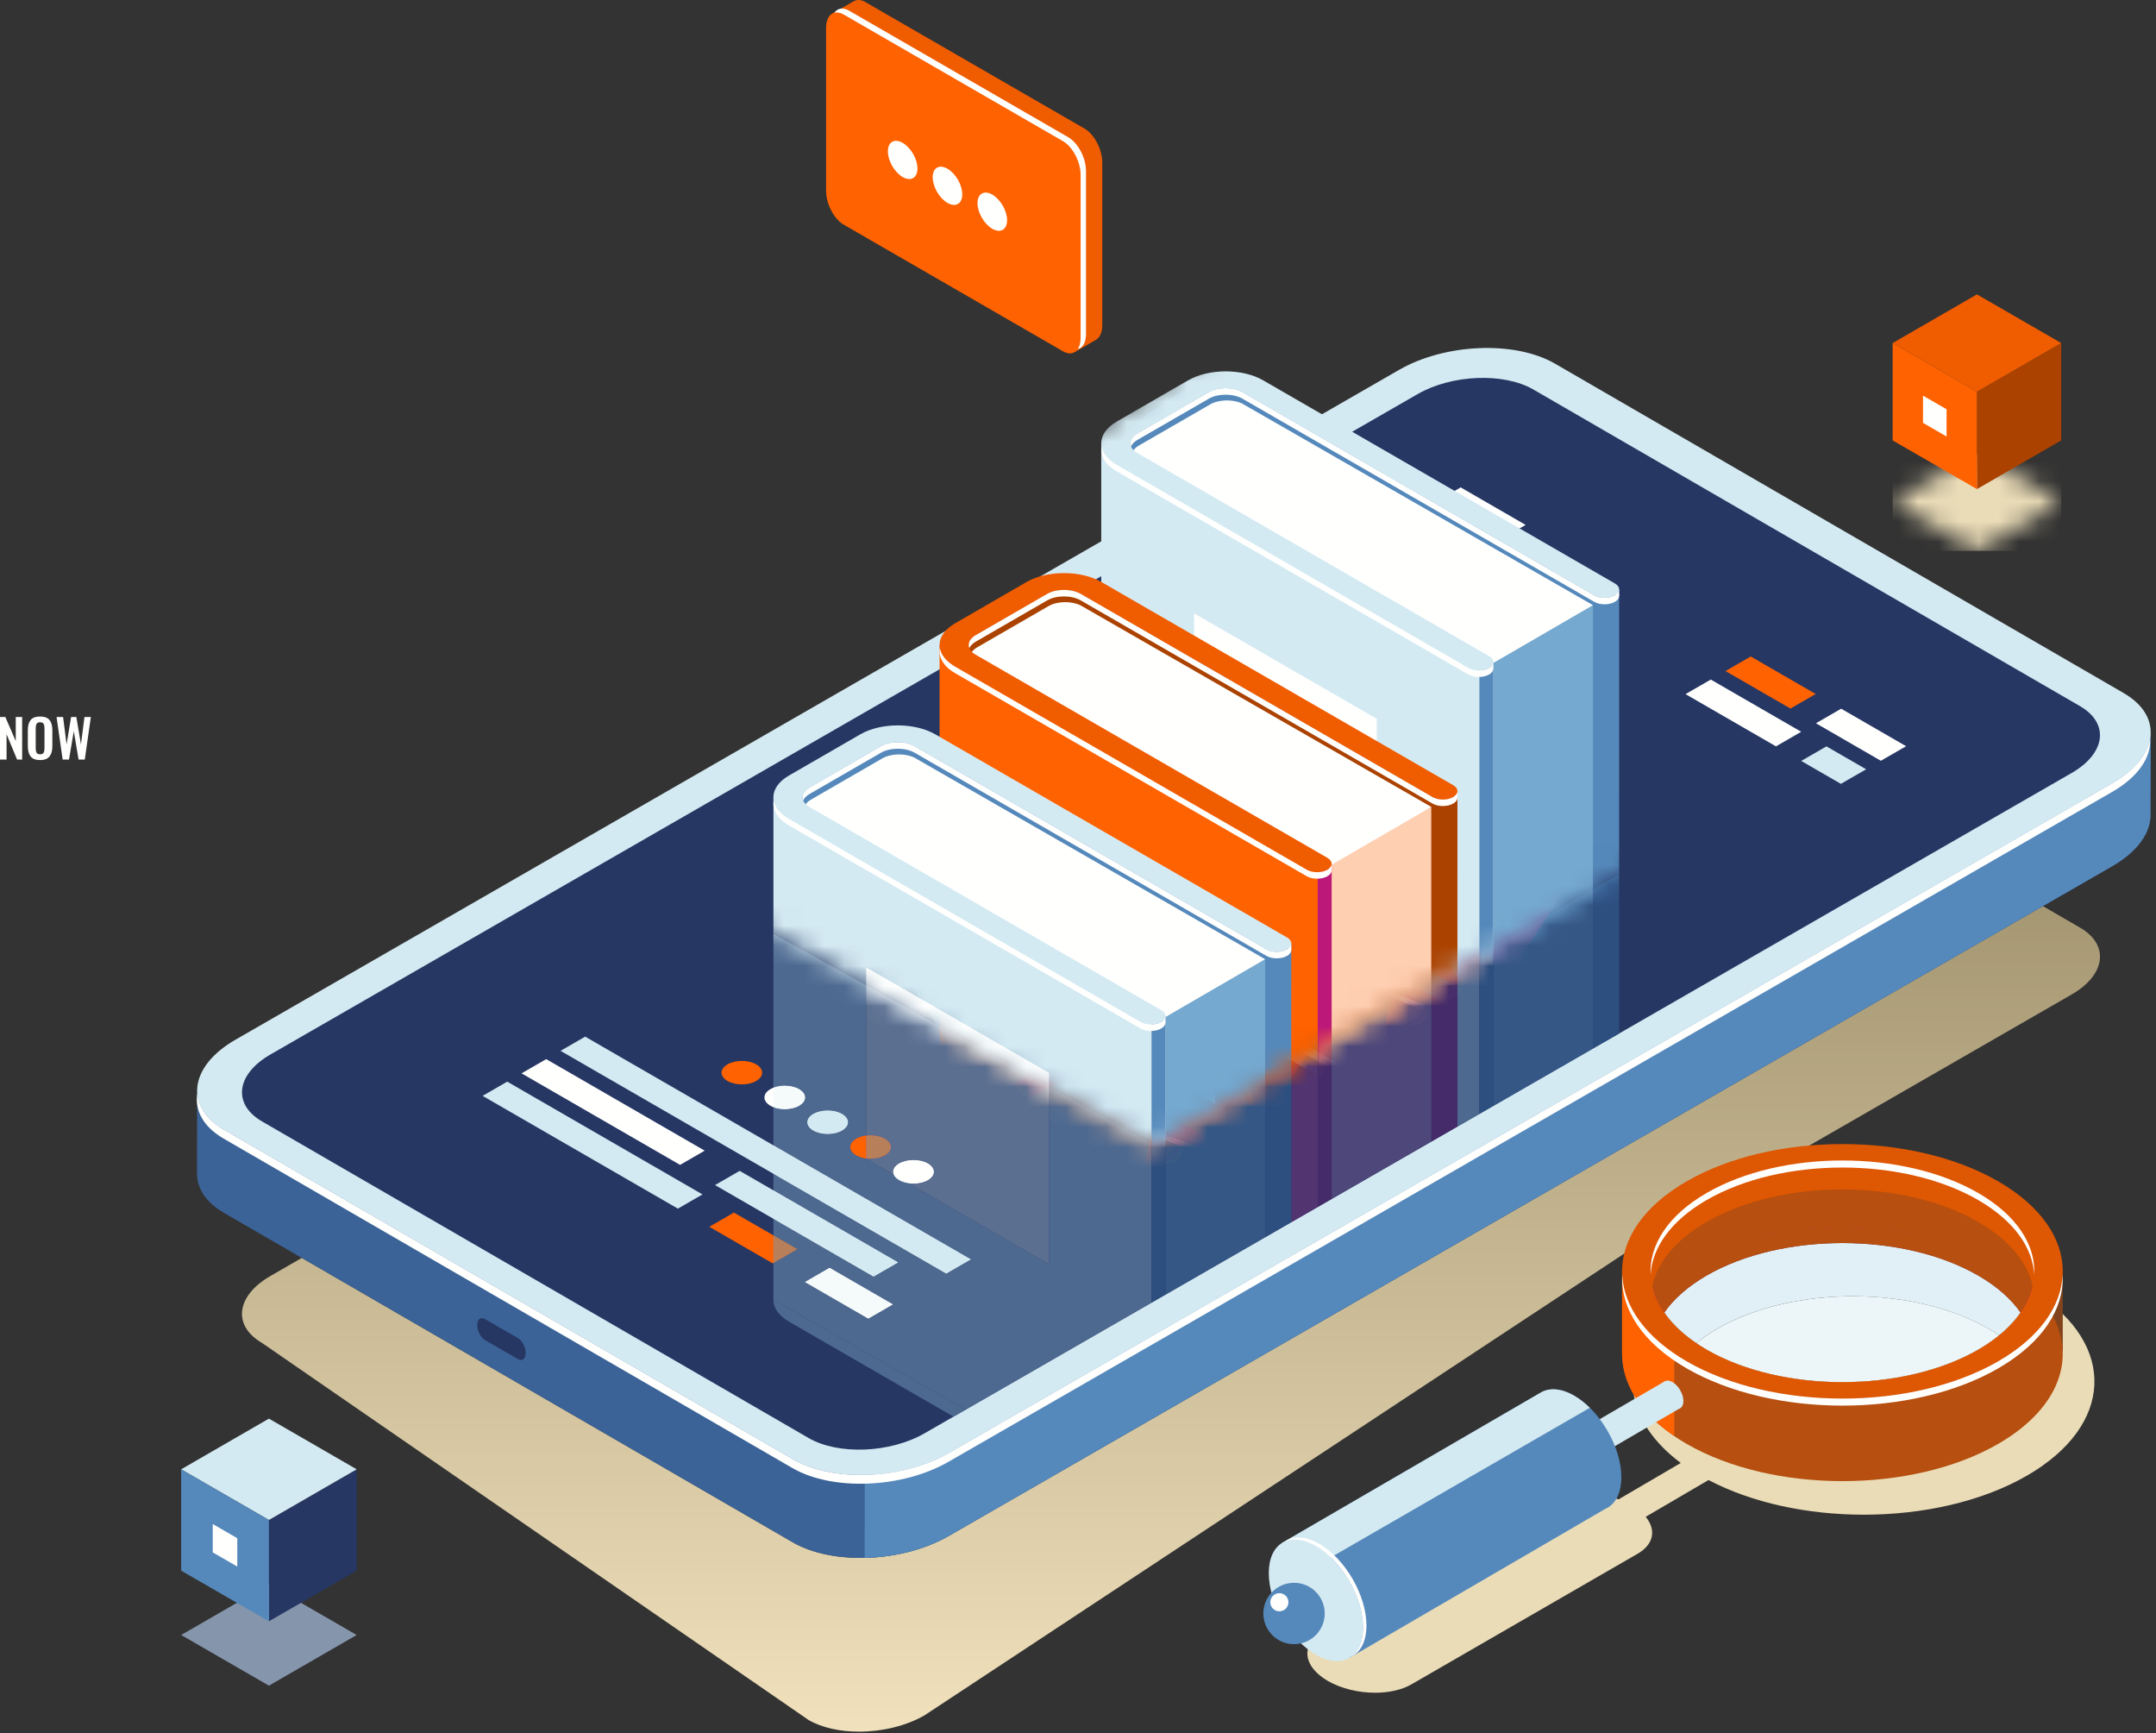 <svg xmlns="http://www.w3.org/2000/svg" xmlns:xlink="http://www.w3.org/1999/xlink" width="107" height="86" viewBox="0 0 107 86">
    <rect x="0" y="0" width="107" height="86" fill="#333333" stroke="none"/>
    <defs>
        <path id="9s9c3unaxb" d="M0.129 32.899L20.741 44.312 49.316 27.867 49.759 3.142 30.737 0.049 0.966 20.81 0.129 32.899"/>
        <path id="571t9a2tod" d="M4.41 4.959L0.226 2.544 4.409 0.128 8.593 2.544z"/>
        <linearGradient id="ovte57m0ra" x1="50%" x2="50%" y1="0%" y2="100%">
            <stop offset="0%" stop-color="#A69773"/>
            <stop offset="100%" stop-color="#F1E2BD"/>
        </linearGradient>
    </defs>
    <g fill="none" fill-rule="evenodd">
        <path fill="url(#ovte57m0ra)" d="M40.128 85.34L13.003 66.631c-1.474-.854-1.286-2.34.417-3.321l1.558-.897 24.36 14.107c.902.522 2.11.778 3.374.778 1.495 0 3.069-.357 4.31-1.056h.002l.013-.008s.002 0 .003-.002l.01-.006c.003 0 .005-.002.007-.003l.008-.005.014-.008 54.305-31.253 1.843 1.068c1.473.853 1.286 2.34-.418 3.32L88.503 57.58l-.53.067-3.14.934-2.077 1.454-1.234 1.562-35.64 23.512c-.93.535-2.119.808-3.247.808-.94 0-1.837-.19-2.507-.578z"/>
        <path fill="#3B6397" d="M39.339 76.521l-28.23-16.347c-.927-.537-1.36-1.261-1.328-2.015l-.007.002.012-4.096 1.57 1.84c.102-.068.204-.135.315-.2L69.42 22.473c2.293-1.32 5.759-1.458 7.741-.31l27.833 16.117c.563-.616 1.744-1.919 1.744-1.919l-.013 4.007h-.001c.042.903-.601 1.865-1.896 2.61L47.08 76.21c-2.293 1.32-5.758 1.458-7.74.31"/>
        <path fill="#263764" d="M24.074 66.493l1.626.938c.216.125.39-.007.39-.296 0-.287-.174-.622-.39-.746l-1.626-.94c-.216-.124-.39.009-.39.296 0 .288.174.623.39.748"/>
        <path fill="#5589BB" d="M69.42 22.472c2.292-1.32 5.758-1.458 7.74-.31l27.833 16.117c.563-.616 1.744-1.919 1.744-1.919l-.013 4.007h-.001c.042.903-.601 1.865-1.896 2.61L47.08 76.21c-1.196.688-2.71 1.052-4.168 1.083l.055-39.598 26.453-15.224"/>
        <path fill="#D4EAF2" d="M105.401 34.39L77.172 18.043c-1.982-1.148-5.448-1.009-7.74.31L11.682 51.589c-2.292 1.32-2.544 3.32-.562 4.467l28.23 16.348c1.982 1.148 5.447 1.01 7.74-.31l57.748-33.235c2.293-1.319 2.544-3.32.562-4.468"/>
        <path fill="#FFFFFE" d="M39.329 72.84l-28.23-16.347c-1.021-.592-1.445-1.411-1.305-2.246.05.678.485 1.32 1.327 1.808l28.23 16.348c1.982 1.148 5.447 1.01 7.74-.31l57.748-33.235c1.11-.638 1.737-1.437 1.868-2.221.068.917-.571 1.9-1.89 2.659L47.07 72.53c-2.293 1.32-5.759 1.458-7.741.31"/>
        <path fill="#263764" d="M103.227 35.035L76.102 19.327c-1.474-.853-4.05-.75-5.754.23L13.42 52.32c-1.703.98-1.89 2.467-.417 3.32l27.125 15.708c1.473.854 4.05.75 5.753-.23l56.928-32.762c1.704-.98 1.89-2.468.418-3.321"/>
        <path fill="#D4EAF2" d="M46.96 63.19L27.82 52.139 29.041 51.434 48.182 62.485 46.96 63.19M33.643 59.968L23.951 54.373 25.173 53.667 34.864 59.263 33.643 59.968"/>
        <path fill="#FF6200" d="M38.346 62.684L35.203 60.869 36.424 60.163 39.568 61.978 38.346 62.684"/>
        <path fill="#FFFFFE" d="M43.092 65.424L39.949 63.609 41.17 62.903 44.313 64.718 43.092 65.424M33.751 57.797L25.885 53.256 27.107 52.55 34.973 57.092 33.751 57.797"/>
        <path fill="#D4EAF2" d="M43.353 63.341L35.487 58.799 36.709 58.094 44.574 62.635 43.353 63.341"/>
        <path fill="#FF6200" d="M37.53 53.633c-.394.227-1.032.227-1.426 0-.394-.227-.394-.595 0-.823.394-.227 1.032-.227 1.426 0 .393.228.393.596 0 .823"/>
        <path fill="#FFFFFE" d="M39.66 54.863c-.394.227-1.033.227-1.426 0-.394-.227-.394-.596 0-.823.393-.227 1.032-.227 1.425 0 .394.227.394.596 0 .823"/>
        <path fill="#D4EAF2" d="M41.789 56.093c-.394.227-1.032.227-1.425 0-.394-.228-.394-.596 0-.824.393-.227 1.031-.227 1.425 0 .394.228.394.596 0 .824"/>
        <path fill="#DA3685" d="M43.919 57.322c-.394.227-1.032.227-1.426 0-.393-.227-.393-.596 0-.823.394-.227 1.032-.227 1.426 0 .393.227.393.596 0 .823"/>
        <path fill="#FFFFFE" d="M46.049 58.552c-.394.227-1.032.227-1.426 0-.394-.228-.394-.596 0-.823.394-.228 1.032-.228 1.426 0 .393.227.393.595 0 .823"/>
        <path fill="#FF6200" d="M88.858 35.156L85.635 33.295 86.887 32.572 90.11 34.433 88.858 35.156"/>
        <path fill="#FFFFFE" d="M93.345 37.747L90.123 35.886 91.375 35.163 94.598 37.024 93.345 37.747M74.463 26.767L71.24 24.906 72.492 24.183 75.715 26.044 74.463 26.767M88.139 37.031L83.652 34.44 84.904 33.717 89.392 36.308 88.139 37.031"/>
        <path fill="#D4EAF2" d="M91.362 38.892L89.393 37.755 90.645 37.032 92.615 38.169 91.362 38.892"/>
        <path fill="#EADCB7" d="M68.245 83.987c-.815 0-1.675-.198-2.346-.586-1.227-.709-1.36-1.78-.298-2.394l11.232-6.485c.481-.278 1.124-.414 1.798-.414.569 0 1.16.098 1.693.288l3.091-1.81c-2.73-2.034-3.122-4.775-1.178-7.013l.058.055c.052-.102.109-.205.172-.306.05-.053.103-.105.156-.157.465.655 1.157 1.27 2.079 1.802 1.86 1.073 4.298 1.61 6.736 1.61 2.437 0 4.875-.537 6.735-1.61l.054-.032.009-.005.008-.005.002-.001.006-.003.004-.003.004-.002.005-.003.002-.001c.893-.53 1.564-1.139 2.012-1.787.114.165.214.332.3.5.327-.293.749-.524.924-.919-.14-.19-.295-.376-.468-.559l.001-.01c4.021 2.598 3.874 6.588-.446 9.082-2.235 1.29-5.161 1.934-8.088 1.935-2.763 0-5.526-.574-7.71-1.72l-3.118 1.825c.527.634.41 1.363-.396 1.829l-11.232 6.485c-.482.278-1.126.414-1.801.414"/>
        <path fill="#DE5702" d="M81.77 65.512l1.453-1.895 4.413-2.05 3.802-.338 4.452.545 3.088 1.596 1.973 1.26.355-2.051-.666-2.362s-1.687-1.117-1.791-1.22c-.104-.104-3.946-1.48-3.946-1.48l-3.841-.26-3.089.39-3.14.934-2.077 1.454-1.558 1.973-.175 2.465.746 1.039"/>
        <path fill="#80431C" d="M102.373 63.078L102.373 67.069 101.306 65.339 102.373 63.078"/>
        <path fill="#BC187A" d="M84.702 63.285c3.72-2.147 9.751-2.147 13.47 0 1.171.676 1.973 1.484 2.406 2.34.328-.293.75-.524.925-.919-.533-.725-1.309-1.405-2.333-1.996-4.27-2.466-11.195-2.466-15.465 0-.935.54-1.665 1.152-2.19 1.806.172.403.433.791.78 1.112.433-.857 1.235-1.666 2.407-2.343"/>
        <path fill="#ECF6F9" d="M91.438 68.578c-2.438 0-4.876-.538-6.736-1.611-.376-.218-.713-.448-1.012-.69.155.124.32.246.495.364.306-.25.65-.49 1.039-.714 1.86-1.074 4.297-1.611 6.735-1.611 2.438 0 4.876.537 6.736 1.61.183.106.354.216.519.328-.281.23-.597.45-.947.658h-.002l-.005.004-.004.002-.004.003-.006.003-.002.001-.007.005h-.001l-.009.005-.054.032c-1.86 1.073-4.298 1.61-6.735 1.61m-8.815-3.412l-.027-.04.028.04"/>
        <path fill="#ABBED1" d="M91.438 68.578c-2.438 0-4.876-.538-6.736-1.611-.922-.532-1.614-1.147-2.079-1.802h.001c.275.387.63.76 1.066 1.111.299.243.636.473 1.012.69 1.86 1.074 4.298 1.612 6.736 1.612 2.437 0 4.875-.538 6.735-1.611-1.86 1.073-4.298 1.61-6.735 1.61m6.829-1.665c.35-.208.666-.428.947-.658.437-.356.792-.735 1.065-1.129-.448.648-1.119 1.257-2.012 1.787"/>
        <path fill="#E0F0F6" d="M84.185 66.641c-.176-.118-.34-.24-.495-.365-.434-.351-.788-.726-1.063-1.115l-.003.003-.028-.04c.465-.67 1.167-1.296 2.106-1.839 1.86-1.074 4.298-1.61 6.735-1.61 2.438 0 4.876.536 6.736 1.61.938.542 1.639 1.168 2.104 1.836-.272.396-.626.776-1.063 1.133-.165-.112-.336-.222-.52-.327-1.86-1.074-4.297-1.611-6.735-1.611-2.438 0-4.876.537-6.735 1.61-.39.225-.733.465-1.04.715"/>
        <path fill="#C0D5E3" d="M83.69 66.276c-.436-.35-.79-.724-1.066-1.112l.003-.003c.275.39.629.764 1.063 1.115m15.524-.022c.437-.357.79-.737 1.063-1.133l.002.004c-.273.394-.628.773-1.065 1.13"/>
        <path fill="#B64F0F" d="M100.84 63.95c-.454-.442-1.01-.86-1.67-1.24-2.135-1.233-4.934-1.85-7.733-1.85-2.799 0-5.597.617-7.732 1.85-.659.38-1.216.796-1.671 1.238-.014-.05-.027-.1-.038-.151.263-1.159 1.164-2.28 2.706-3.17 1.86-1.073 4.298-1.61 6.735-1.61 2.438 0 4.876.537 6.736 1.61 1.542.891 2.443 2.011 2.706 3.17-.011.051-.024.102-.038.153"/>
        <path fill="#B64F0F" d="M100.28 65.125c-.002-.001-.003-.002-.003-.004-.465-.668-1.166-1.294-2.104-1.835-1.86-1.075-4.298-1.611-6.736-1.611-2.437 0-4.875.536-6.735 1.61-.94.543-1.641 1.17-2.106 1.84-.264-.381-.452-.776-.562-1.177.455-.442 1.012-.858 1.67-1.238 2.136-1.233 4.934-1.85 7.733-1.85 2.799 0 5.598.617 7.733 1.85.66.38 1.216.798 1.67 1.24-.11.4-.297.795-.56 1.175"/>
        <path fill="#B64F0F" d="M101.503 64.706c-.074.168-.194.306-.332.432l-.003-.042-.987.589-1.211 1.124-1.679.745-2.318.83-2.06.485-2.838.121-1.834-.19-3.634-.952-2.368-2.094c.02-.042.035-.084.056-.126-.347-.32-.608-.71-.78-1.112-.065.08-.125.16-.183.242l-.83-1.73v4.146l.002-.003c-.002 1.617 1.064 3.234 3.201 4.468 4.27 2.465 11.195 2.465 15.465 0 3.247-1.875 4.023-4.634 2.333-6.933"/>
        <path fill="#FF6200" d="M83.093 66.51l-.854-.756c.02-.042.035-.084.056-.126-.347-.32-.608-.71-.78-1.112-.065.08-.125.16-.183.242l-.83-1.73v4.146l.002-.003c-.002 1.453.863 2.906 2.589 4.081V66.51"/>
        <path fill="#DE5702" d="M98.173 66.967c-3.72 2.147-9.75 2.147-13.471 0-3.72-2.148-3.72-5.63 0-7.778 3.72-2.148 9.75-2.147 13.47 0 3.721 2.148 3.721 5.63.001 7.778zm.997-8.353c-4.27-2.466-11.195-2.466-15.465 0-4.27 2.465-4.27 6.463 0 8.928 4.27 2.466 11.195 2.466 15.465 0 4.27-2.465 4.27-6.463 0-8.928z"/>
        <path fill="#D4EAF2" d="M76.552 72.067L82.613 68.54 83.419 69.846 77.33 73.392 76.552 72.067"/>
        <path fill="#734F8F" d="M77.484 73.043c0 .347-.243.487-.543.314-.3-.174-.543-.595-.543-.941 0-.347.243-.487.543-.314.3.173.543.594.543.941"/>
        <path fill="#734F8F" d="M77.484 73.043c0 .347-.243.487-.543.314-.3-.174-.543-.595-.543-.941 0-.347.243-.487.543-.314.3.173.543.594.543.941"/>
        <path fill="#D4EAF2" d="M83.547 69.515c0 .346-.243.487-.543.314-.3-.174-.543-.595-.543-.941 0-.347.243-.487.543-.314.3.173.543.594.543.94"/>
        <path fill="#5589BB" d="M80.466 73.299c0-1.49-1.047-3.304-2.338-4.05-.66-.38-1.256-.407-1.681-.143l-.001-.001-12.815 7.447 3.349 5.7 12.679-7.382c.087-.037.168-.084.244-.142l.01-.006c.344-.272.553-.759.553-1.423"/>
        <path fill="#D4EAF2" d="M64.559 78.13L78.9 69.85c-.242-.238-.502-.444-.773-.6-.66-.382-1.256-.408-1.681-.144l-.001-.001-12.815 7.447.928 1.578"/>
        <path fill="#D4EAF2" d="M67.643 80.752c0 1.49-1.046 2.095-2.337 1.35-1.291-.746-2.338-2.559-2.338-4.05 0-1.49 1.047-2.095 2.338-1.35 1.29.746 2.337 2.559 2.337 4.05"/>
        <path fill="#5589BB" d="M65.745 80.055c0 .841-.682 1.523-1.523 1.523-.84 0-1.523-.682-1.523-1.523 0-.84.682-1.523 1.523-1.523.841 0 1.523.682 1.523 1.523"/>
        <path fill="#FFFFFE" d="M63.944 79.497c0 .249-.202.45-.45.45-.249 0-.45-.201-.45-.45 0-.248.201-.45.45-.45.248 0 .45.202.45.45M65.478 76.602c-.69-.398-1.31-.407-1.738-.104.415-.194.963-.143 1.566.204 1.29.746 2.337 2.559 2.337 4.05 0 .693-.228 1.191-.6 1.454.474-.22.773-.76.773-1.554 0-1.491-1.047-3.304-2.338-4.05M98.173 59.19c-3.72-2.148-9.751-2.149-13.471 0-1.937 1.117-2.863 2.598-2.783 4.063.074-1.349 1-2.684 2.783-3.714 3.72-2.147 9.75-2.147 13.47 0 1.784 1.03 2.71 2.366 2.784 3.714.08-1.465-.846-2.945-2.783-4.064M99.17 67.543c-4.27 2.465-11.194 2.465-15.465 0-2.058-1.19-3.121-2.733-3.196-4.29-.08 1.674.983 3.362 3.196 4.64 4.27 2.465 11.195 2.465 15.465 0 2.213-1.278 3.276-2.966 3.196-4.64-.074 1.557-1.138 3.101-3.196 4.29M0 37.686L0 35.575.265 35.575.782 36.771.782 35.575 1.1 35.575 1.1 37.686.848 37.686.326 36.43.326 37.686 0 37.686M1.894 37.41c.027.011.059.016.096.016.037 0 .07-.005.096-.016.026-.011.047-.026.063-.043.015-.018.028-.042.037-.07.008-.03.014-.058.017-.087.003-.029.005-.063.005-.103v-.959c0-.05-.003-.093-.008-.127s-.015-.066-.03-.096-.037-.053-.067-.068c-.03-.014-.067-.022-.113-.022s-.084.008-.114.022c-.03.015-.052.037-.067.068-.014.03-.024.062-.029.096-.005.034-.008.076-.008.127v.959c0 .04.002.074.005.103.003.029.009.058.018.087.009.028.02.052.036.07.015.017.036.032.063.043zm.096.302c-.217 0-.373-.06-.467-.177-.094-.118-.142-.291-.142-.518v-.78c0-.112.011-.209.032-.291.022-.083.056-.154.103-.214.047-.06.11-.106.189-.136.079-.03.174-.045.285-.045.217 0 .372.058.467.174.095.117.142.287.142.513v.779c0 .11-.011.207-.033.29-.021.084-.056.157-.103.218-.047.062-.11.108-.189.14-.079.03-.174.047-.284.047zM3.109 37.686L2.807 35.575 3.131 35.575 3.304 36.936 3.529 35.575 3.788 35.575 4.018 36.937 4.192 35.575 4.509 35.575 4.207 37.686 3.9 37.686 3.662 36.277 3.425 37.686 3.109 37.686"/>
        <g>
            <path fill="#ACCBE0" d="M40.745 8.744L40.745 8.744 42.043 7.997 42.043 7.997 40.745 8.744" transform="translate(38.311 43.282)"/>
            <path fill="#2D4F80" d="M40.745 8.744L40.745 0.844 42.044 0.097 42.043 7.997 40.745 8.744" transform="translate(38.311 43.282)"/>
            <path fill="#B9D6E6" d="M35.8 11.59L35.8 11.59 40.745 8.744 40.745 8.744 35.8 11.59" transform="translate(38.311 43.282)"/>
            <path fill="#355786" d="M35.8 11.59L35.8 3.69 40.745 0.844 40.745 8.744 35.8 11.59" transform="translate(38.311 43.282)"/>
            <path fill="#D4EAF2" d="M34.018 12.615L34.018 12.615 35.109 11.987 34.018 12.615" transform="translate(38.311 43.282)"/>
            <path fill="#4E6990" d="M34.018 12.615L34.019 4.715 35.109 4.088 35.109 11.987 34.018 12.615" transform="translate(38.311 43.282)"/>
            <path fill="#ACCBE0" d="M35.109 11.987L35.109 11.987 35.8 11.59 35.8 11.59 35.109 11.987" transform="translate(38.311 43.282)"/>
            <path fill="#2D4F80" d="M35.109 11.987L35.109 4.088 35.8 3.69 35.8 11.59 35.109 11.987" transform="translate(38.311 43.282)"/>
            <path fill="#C69EBE" d="M32.721 13.362L32.721 13.362 34.018 12.615 34.018 12.615 32.721 13.362" transform="translate(38.311 43.282)"/>
            <path fill="#452B69" d="M32.721 13.362L32.721 5.462 34.019 4.715 34.018 12.615 32.721 13.362" transform="translate(38.311 43.282)"/>
            <path fill="#D3C2D5" d="M27.776 16.208L27.776 16.208 32.721 13.362 32.721 13.362 27.776 16.208" transform="translate(38.311 43.282)"/>
            <path fill="#4E477A" d="M27.776 16.208L27.776 8.308 32.721 5.462 32.721 13.362 27.776 16.208" transform="translate(38.311 43.282)"/>
            <path fill="#D4ACC6" d="M25.773 17.361L25.773 17.36 27.085 16.606 27.085 16.606 25.773 17.361" transform="translate(38.311 43.282)"/>
            <path fill="#523470" d="M25.773 17.36L25.774 9.46 27.085 8.706 27.085 16.606 25.773 17.36" transform="translate(38.311 43.282)"/>
            <path fill="#C69EBE" d="M27.085 16.606L27.085 16.606 27.776 16.208 27.776 16.208 27.085 16.606" transform="translate(38.311 43.282)"/>
            <path fill="#452B69" d="M27.085 16.606L27.085 8.706 27.776 8.308 27.776 16.208 27.085 16.606" transform="translate(38.311 43.282)"/>
            <path fill="#D4EAF2" d="M9.011 27.007L9.011 27.007 9.618 26.657 9.011 27.007" transform="translate(38.311 43.282)"/>
            <path fill="#4E6990" d="M9.01 27.007L.843 22.291c-.527-.305-.784-.707-.77-1.107v.013l9.546 5.46-.607.35" transform="translate(38.311 43.282)"/>
            <path fill="#ACCBE0" d="M24.475 18.108L24.475 18.107 25.773 17.36 25.773 17.361 24.475 18.108" transform="translate(38.311 43.282)"/>
            <path fill="#2D4F80" d="M24.475 18.107L24.475 10.207 25.774 9.46 25.773 17.36 24.475 18.107" transform="translate(38.311 43.282)"/>
            <path fill="#B9D6E6" d="M19.53 20.953L19.53 20.953 24.475 18.107 24.475 18.108 19.53 20.953" transform="translate(38.311 43.282)"/>
            <path fill="#355786" d="M19.53 20.953L19.53 13.053 24.475 10.207 24.475 18.107 19.53 20.953" transform="translate(38.311 43.282)"/>
            <path fill="#D4EAF2" d="M9.618 26.657L9.618 26.657 18.839 21.351 18.839 21.351 9.618 26.657" transform="translate(38.311 43.282)"/>
            <path fill="#4E6990" d="M9.618 26.657l-9.546-5.46v-1.816l1.185-.684-1.185-.684v-.823l4.97 2.869 1.221-.705-6.191-3.575v-.823l8.577 4.952 1.222-.705-9.799-5.657v-1.894c.17.066.367.1.564.1.257 0 .515-.057.712-.17.394-.228.394-.596 0-.824-.197-.113-.455-.17-.712-.17-.197 0-.394.033-.564.1v-7.63L4.677 5.61v7.452c-.181.023-.354.075-.495.157-.393.227-.393.595 0 .822.141.082.314.134.495.157v.012l1.37.791c.043.099.131.193.265.27.134.077.296.128.468.153l6.967 4.023v-8.815l5.092 2.82v7.9l-9.22 5.306m-6.76-7.035l-1.222.706 3.144 1.814 1.221-.705-3.143-1.815m-.094-7.804c-.258 0-.516.056-.712.17-.394.227-.394.595 0 .823.196.114.454.17.712.17.258 0 .516-.056.713-.17.393-.228.393-.596 0-.823-.197-.114-.455-.17-.713-.17" transform="translate(38.311 43.282)"/>
            <path fill="#D4EAF2" d="M8.649 19.908L0.072 14.956 0.072 13.546 9.871 19.203 8.649 19.908" transform="translate(38.311 43.282)"/>
            <path fill="#B87F5B" d="M0.072 19.381L0.072 18.013 1.257 18.697 0.072 19.381" transform="translate(38.311 43.282)"/>
            <path fill="#F5FAFB" d="M4.781 22.142L1.637 20.328 2.859 19.622 6.002 21.437 4.781 22.142" transform="translate(38.311 43.282)"/>
            <path fill="#D4EAF2" d="M5.042 20.059L0.072 17.19 0.072 15.779 6.263 19.354 5.042 20.059" transform="translate(38.311 43.282)"/>
            <path fill="#F5FAFB" d="M.636 11.752c-.197 0-.394-.034-.564-.1v-.965c.17-.066.367-.1.564-.1.257 0 .515.058.712.171.394.228.394.596 0 .823-.197.114-.455.17-.712.17" transform="translate(38.311 43.282)"/>
            <path fill="#D4EAF2" d="M2.765 12.981c-.258 0-.516-.056-.712-.17-.394-.228-.394-.596 0-.823.196-.114.454-.17.712-.17.258 0 .516.056.713.17.393.227.393.595 0 .823-.197.114-.455.17-.713.17" transform="translate(38.311 43.282)"/>
            <path fill="#FF6200" d="M4.677 14.197c-.181-.023-.354-.075-.495-.157-.393-.227-.393-.595 0-.822.141-.082.314-.134.495-.157v1.136" transform="translate(38.311 43.282)"/>
            <path fill="#F5FAFB" d="M6.78 15.423c-.172-.025-.334-.076-.468-.153s-.222-.171-.265-.27l.733.423" transform="translate(38.311 43.282)"/>
            <path fill="#ACCBE0" d="M18.839 21.351L18.839 21.351 19.53 20.953 19.53 20.953 18.839 21.351" transform="translate(38.311 43.282)"/>
            <path fill="#2D4F80" d="M18.839 21.351L18.839 13.451 19.53 13.053 19.53 20.953 18.839 21.351" transform="translate(38.311 43.282)"/>
            <path fill="#5B6F91" d="M13.747 19.446L6.78 15.423c.08.012.162.017.245.017.258 0 .515-.056.712-.17.394-.227.394-.596 0-.823-.197-.114-.454-.17-.712-.17-.258 0-.516.056-.713.17-.26.15-.348.361-.265.553l-1.37-.79v-.013c.072.01.145.014.218.014.258 0 .516-.057.713-.17.393-.228.393-.596 0-.823-.197-.114-.455-.171-.713-.171-.073 0-.146.005-.218.014V5.609l9.07 5.022v8.815" transform="translate(38.311 43.282)"/>
            <path fill="#B87F5B" d="M4.895 14.211c-.073 0-.146-.005-.218-.014v-1.136c.072-.01.145-.014.218-.014.258 0 .516.057.713.17.393.228.393.596 0 .823-.197.114-.455.171-.713.171" transform="translate(38.311 43.282)"/>
            <path fill="#FFFFFE" d="M7.025 15.44c-.083 0-.165-.005-.245-.017L6.047 15c-.083-.192.005-.403.265-.553.197-.114.455-.17.713-.17.258 0 .515.056.712.17.394.227.394.596 0 .823-.197.114-.454.17-.712.17" transform="translate(38.311 43.282)"/>
        </g>
        <g transform="translate(36.41 12.42)">
            <mask id="i5xmdfh01c" fill="#fff">
                <use xlink:href="#9s9c3unaxb"/>
            </mask>
            <path fill="#DC9C2F" d="M34.995 28.264L33.537 33.043 29.807 35.61 32.637 36.764 31.789 41.508 34.995 37.381 38.201 37.806 37.353 34.041 40.182 29.62 36.452 31.361 34.995 28.264" mask="url(#i5xmdfh01c)"/>
            <path fill="#BC187A" d="M41.923 30.62l-1.74-1-2.69 1.255s.01 1.807 0 1.85c-.009.043 1.109.097 1.184.097.075 0 3.246-2.202 3.246-2.202M31.789 41.508L33.529 42.507 34.377 37.763 33.537 36.873 32.589 37.034 31.789 41.508" mask="url(#i5xmdfh01c)"/>
            <path fill="#DA3685" d="M36.735 29.263L35.278 34.043 31.548 36.61 34.377 37.763 33.529 42.507 36.735 38.38 39.942 38.805 39.094 35.041 41.923 30.62 38.193 32.36 36.735 29.263" mask="url(#i5xmdfh01c)"/>
            <path fill="#FFFFFE" d="M33.869 42.069L34.668 37.603 32.088 36.551 35.499 34.204 36.787 29.978 38.069 32.702 41.663 31.026 41.923 30.62 38.193 32.36 36.735 29.263 35.278 34.043 31.548 36.61 34.377 37.763 33.529 42.507 33.869 42.069" mask="url(#i5xmdfh01c)"/>
            <path fill="#BC187A" d="M36.735 29.263L34.995 28.264 33.537 33.043 35.278 34.043 36.735 29.263" mask="url(#i5xmdfh01c)"/>
            <path fill="#BC187A" d="M29.807 35.61L31.548 36.61 35.278 34.043 33.537 33.043 29.807 35.61" mask="url(#i5xmdfh01c)"/>
            <path fill="#FFFFFE" d="M35.191 34.163L35.456 34.01 33.576 32.916 33.537 33.043 33.414 33.129 35.191 34.163" mask="url(#i5xmdfh01c)"/>
            <path fill="#DC9C2F" d="M23.105 35.069L21.648 39.849 17.917 42.416 20.747 43.57 19.899 48.314 23.105 44.186 26.311 44.612 25.463 40.847 28.293 36.426 24.562 38.166 23.105 35.069" mask="url(#i5xmdfh01c)"/>
            <path fill="#BC187A" d="M30.033 37.425l-1.74-.999-2.689 1.254s.01 1.808 0 1.851c-.01.043 1.108.097 1.184.097.075 0 3.245-2.203 3.245-2.203M19.899 48.314L21.639 49.313 22.488 44.569 21.648 43.679 20.699 43.84 19.899 48.314" mask="url(#i5xmdfh01c)"/>
            <path fill="#DA3685" d="M24.846 36.068L23.388 40.848 19.658 43.415 22.488 44.569 21.639 49.313 24.846 45.186 28.052 45.611 27.204 41.846 30.033 37.425 26.303 39.166 24.846 36.068" mask="url(#i5xmdfh01c)"/>
            <path fill="#FFFFFE" d="M21.98 48.875L22.779 44.409 20.198 43.357 23.609 41.009 24.897 36.784 26.179 39.508 29.773 37.831 30.033 37.425 26.303 39.166 24.846 36.068 23.388 40.849 19.658 43.415 22.488 44.569 21.639 49.313 21.98 48.875" mask="url(#i5xmdfh01c)"/>
            <path fill="#BC187A" d="M24.846 36.068L23.105 35.069 21.648 39.849 23.388 40.848 24.846 36.068" mask="url(#i5xmdfh01c)"/>
            <path fill="#BC187A" d="M17.917 42.416L19.658 43.415 23.388 40.848 21.648 39.849 17.917 42.416" mask="url(#i5xmdfh01c)"/>
            <path fill="#FFFFFE" d="M23.302 40.968L23.567 40.815 21.687 39.721 21.648 39.849 21.524 39.934 23.302 40.968" mask="url(#i5xmdfh01c)"/>
            <path fill="#DC9C2F" d="M11.215 41.875L9.758 46.655 6.028 49.222 8.857 50.375 8.009 55.12 11.215 50.992 14.422 51.417 13.573 47.653 16.403 43.232 12.673 44.972 11.215 41.875" mask="url(#i5xmdfh01c)"/>
            <path fill="#BC187A" d="M18.144 44.231l-1.74-1-2.69 1.255s.01 1.808 0 1.85c-.009.044 1.109.098 1.184.098.075 0 3.246-2.203 3.246-2.203" mask="url(#i5xmdfh01c)"/>
            <path fill="#DA3685" d="M12.956 42.874L11.499 47.654 7.769 50.221 10.598 51.375 9.75 56.119 12.956 51.991 16.162 52.417 15.314 48.652 18.144 44.231 14.414 45.971 12.956 42.874" mask="url(#i5xmdfh01c)"/>
            <path fill="#FFFFFE" d="M10.09 55.681L10.889 51.215 8.308 50.163 11.719 47.815 13.007 43.589 14.289 46.314 17.884 44.637 18.144 44.231 14.414 45.971 12.956 42.874 11.499 47.654 7.769 50.221 10.598 51.375 9.75 56.119 10.09 55.681" mask="url(#i5xmdfh01c)"/>
            <path fill="#BC187A" d="M12.956 42.874L11.215 41.875 9.758 46.655 11.499 47.654 12.956 42.874" mask="url(#i5xmdfh01c)"/>
            <path fill="#DC9C2F" d="M26.722 16.977L25.265 21.757 21.535 24.324 24.364 25.478 23.516 30.222 26.722 26.095 29.928 26.52 29.08 22.755 31.91 18.334 28.18 20.075 26.722 16.977" mask="url(#i5xmdfh01c)"/>
            <path fill="#BC187A" d="M33.65 19.334l-1.74-1-2.689 1.255s.01 1.807 0 1.85c-.009.043 1.108.097 1.184.097.075 0 3.245-2.202 3.245-2.202M23.516 30.222L25.257 31.221 26.105 26.477 25.265 25.587 24.316 25.748 23.516 30.222" mask="url(#i5xmdfh01c)"/>
            <path fill="#DA3685" d="M28.463 17.976L27.006 22.756 23.276 25.324 26.105 26.477 25.257 31.221 28.463 27.094 31.669 27.519 30.821 23.755 33.65 19.334 29.92 21.074 28.463 17.976" mask="url(#i5xmdfh01c)"/>
            <path fill="#FFFFFE" d="M25.597 30.783L26.396 26.317 23.815 25.265 27.226 22.917 28.514 18.692 29.796 21.416 33.391 19.74 33.65 19.334 29.92 21.074 28.463 17.976 27.006 22.756 23.276 25.324 26.105 26.477 25.257 31.221 25.597 30.783" mask="url(#i5xmdfh01c)"/>
            <path fill="#BC187A" d="M28.463 17.976L26.722 16.977 25.265 21.757 27.006 22.756 28.463 17.976" mask="url(#i5xmdfh01c)"/>
            <path fill="#BC187A" d="M21.535 24.324L23.276 25.324 27.006 22.756 25.265 21.757 21.535 24.324" mask="url(#i5xmdfh01c)"/>
            <path fill="#FFFFFE" d="M26.919 22.877L27.184 22.723 25.304 21.63 25.265 21.757 25.141 21.842 26.919 22.877" mask="url(#i5xmdfh01c)"/>
            <path fill="#DC9C2F" d="M14.833 23.783L13.375 28.563 9.645 31.13 12.474 32.284 11.626 37.028 14.833 32.9 18.039 33.326 17.19 29.561 20.02 25.14 16.29 26.88 14.833 23.783" mask="url(#i5xmdfh01c)"/>
            <path fill="#BC187A" d="M21.76 26.14l-1.74-1-2.688 1.254s.009 1.808 0 1.85c-.01.044 1.108.098 1.183.098.075 0 3.246-2.203 3.246-2.203M11.626 37.028L13.367 38.027 14.215 33.283 13.375 32.392 12.426 32.554 11.626 37.028" mask="url(#i5xmdfh01c)"/>
            <path fill="#DA3685" d="M16.573 24.782L15.116 29.562 11.386 32.129 14.215 33.283 13.367 38.027 16.573 33.9 19.779 34.325 18.931 30.56 21.761 26.139 18.031 27.88 16.573 24.782" mask="url(#i5xmdfh01c)"/>
            <path fill="#FFFFFE" d="M13.707 37.589L14.506 33.123 11.925 32.071 15.337 29.723 16.624 25.497 17.906 28.222 21.501 26.545 21.761 26.139 18.031 27.88 16.573 24.782 15.116 29.562 11.386 32.129 14.215 33.283 13.367 38.027 13.707 37.589" mask="url(#i5xmdfh01c)"/>
            <path fill="#BC187A" d="M16.573 24.782L14.833 23.783 13.375 28.563 15.116 29.562 16.573 24.782" mask="url(#i5xmdfh01c)"/>
            <path fill="#BC187A" d="M9.645 31.13L11.386 32.129 15.116 29.562 13.375 28.563 9.645 31.13" mask="url(#i5xmdfh01c)"/>
            <path fill="#FFFFFE" d="M15.029 29.682L15.294 29.529 13.414 28.435 13.375 28.563 13.251 28.648 15.029 29.682" mask="url(#i5xmdfh01c)"/>
            <path fill="#D4EAF2" d="M19.014 33.035c-1.027.593-1.027 1.558 0 2.15l17.454 10.078c.282.163.74.163 1.022 0 .283-.163.283-.427 0-.59L20.036 34.595c-.463-.267-.463-.702 0-.97l1.691-.976c-.188-.283-.358-.577-.525-.877l-2.188 1.263" mask="url(#i5xmdfh01c)"/>
            <path fill="#5589BB" d="M43.734 41.068L26.28 30.99c-1.027-.592-2.698-.592-3.725 0l-1.353.782c.167.3.337.594.525.877l1.851-1.068c.463-.268 1.216-.268 1.68 0l17.454 10.077c.282.163.74.163 1.022 0 .282-.163.282-.427 0-.59" mask="url(#i5xmdfh01c)"/>
            <path fill="#5589BB" d="M43.944 41.384L43.946 16.84 25.655 6.644 23.097 6.475 20.623 8.077 19.105 9.398 36.926 37.659 42.745 41.088 43.944 41.384" mask="url(#i5xmdfh01c)"/>
            <path fill="#76A9CF" d="M37.179 44.484L42.647 41.327 42.647 17.607 37.011 20.227 37.179 44.484" mask="url(#i5xmdfh01c)"/>
            <path fill="#D4EAF2" d="M18.244 9.588L18.244 34.092 37.446 45.075 37.702 44.973 37.702 20.433 18.244 9.588" mask="url(#i5xmdfh01c)"/>
            <path fill="#FFFFFE" d="M29.044 9.79l-3.816-2.192c-.466-.215-1.148-.202-1.58.048L20.106 9.69c-.274.158-.384.375-.334.582l9.643 5.762 7.746 4.754 5.486-3.182L29.044 9.79" mask="url(#i5xmdfh01c)"/>
            <path fill="#5589BB" d="M37.011 20.048v25.336c.174-.005.346-.044.48-.121.138-.08.208-.185.21-.29v-24.54l-.69-.385" mask="url(#i5xmdfh01c)"/>
            <path fill="#FFFFFE" d="M43.946 17.146L43.946 16.84 43.848 16.84 43.819 17.048 43.946 17.146M37.701 20.751L37.701 20.437 37.607 20.571 37.701 20.751" mask="url(#i5xmdfh01c)"/>
            <path fill="#D4EAF2" d="M36.468 20.723L19.014 10.646c-1.027-.593-1.027-1.557 0-2.15l3.541-2.045c1.027-.593 2.698-.593 3.725 0l17.454 10.077c.282.163.282.428 0 .59-.282.164-.74.164-1.022 0L25.258 7.042c-.464-.267-1.217-.267-1.68 0l-3.542 2.045c-.463.268-.463.702 0 .97L37.49 20.133c.283.163.283.428 0 .59-.282.163-.74.163-1.022 0" mask="url(#i5xmdfh01c)"/>
            <path fill="#FFFFFE" d="M31.919 32.341L22.849 27.104 22.849 18.011 31.919 23.248 31.919 32.341M43.734 17.119c-.282.163-.74.163-1.022 0L25.258 7.04c-.464-.267-1.217-.267-1.68 0l-3.542 2.045c-.303.175-.406.422-.313.647.05-.119.153-.231.313-.324l3.542-2.044c.463-.268 1.216-.268 1.68 0l17.454 10.077c.282.163.74.163 1.022 0 .214-.124.265-.305.155-.457-.035.049-.086.094-.155.134M37.49 20.723c-.282.163-.74.163-1.022 0L19.014 10.646c-.442-.255-.693-.58-.755-.913-.08.441.17.9.755 1.237l17.454 10.077c.282.163.74.163 1.022 0 .214-.124.265-.305.155-.457-.035.049-.086.094-.155.133" mask="url(#i5xmdfh01c)"/>
            <path fill="#DA3685" d="M10.989 43.044c-1.027.593-1.027 1.558 0 2.15l17.454 10.078c.283.163.74.163 1.023 0 .282-.163.282-.427 0-.59L12.012 44.605c-.464-.268-.464-.703 0-.97l1.69-.977c-.187-.282-.358-.577-.524-.877l-2.19 1.263" mask="url(#i5xmdfh01c)"/>
            <path fill="#BC187A" d="M35.71 51.077L18.255 41c-1.027-.593-2.697-.593-3.724 0l-1.353.781c.166.3.337.595.525.877l1.85-1.068c.463-.268 1.217-.268 1.68 0l17.454 10.077c.283.163.74.163 1.023 0 .282-.163.282-.427 0-.59" mask="url(#i5xmdfh01c)"/>
            <path fill="#AB4200" d="M35.92 51.393L35.921 26.849 17.63 16.653 15.072 16.484 12.599 18.086 11.081 19.407 28.902 47.668 34.721 51.098 35.92 51.393" mask="url(#i5xmdfh01c)"/>
            <path fill="#FFCFB2" d="M29.155 54.493L34.622 51.336 34.622 27.616 28.986 30.236 29.155 54.493" mask="url(#i5xmdfh01c)"/>
            <path fill="#FF6200" d="M10.219 19.597L10.219 44.101 29.421 55.084 29.677 54.982 29.677 30.442 10.219 19.597" mask="url(#i5xmdfh01c)"/>
            <path fill="#FFFFFE" d="M21.02 19.8l-3.817-2.193c-.466-.215-1.148-.202-1.58.048L12.083 19.7c-.275.158-.385.375-.334.582l9.643 5.762 7.745 4.754 5.486-3.182L21.02 19.8" mask="url(#i5xmdfh01c)"/>
            <path fill="#BC187A" d="M28.986 30.057v25.336c.175-.005.347-.044.48-.121.139-.08.208-.185.21-.29h.001v-24.54l-.69-.385" mask="url(#i5xmdfh01c)"/>
            <path fill="#FFFFFE" d="M35.921 27.156L35.921 26.849 35.824 26.849 35.794 27.057 35.921 27.156M29.677 30.76L29.677 30.447 29.583 30.58 29.677 30.76" mask="url(#i5xmdfh01c)"/>
            <path fill="#F05C00" d="M28.443 30.733L10.99 20.656c-1.027-.593-1.027-1.558 0-2.15l3.542-2.046c1.027-.593 2.697-.593 3.724 0L35.71 26.538c.282.163.282.427 0 .59-.283.163-.74.163-1.023 0L17.233 17.05c-.463-.268-1.217-.268-1.68 0l-3.541 2.044c-.464.268-.464.703 0 .97l17.454 10.077c.282.163.282.428 0 .59-.283.164-.74.164-1.023 0" mask="url(#i5xmdfh01c)"/>
            <path fill="#FFFFFE" d="M23.895 42.35L14.825 37.113 14.825 28.021 23.895 33.257 23.895 42.35M35.71 27.128c-.283.163-.74.163-1.023 0L17.233 17.05c-.463-.268-1.217-.268-1.68 0l-3.541 2.044c-.304.175-.407.422-.313.647.05-.119.153-.231.313-.323l3.541-2.045c.463-.268 1.217-.268 1.68 0L34.687 27.45c.283.163.74.163 1.023 0 .214-.123.265-.305.154-.457-.035.049-.086.094-.154.134M29.466 30.733c-.283.163-.74.163-1.023 0L10.99 20.656c-.442-.256-.693-.58-.754-.914-.081.441.17.9.754 1.237l17.454 10.077c.283.163.74.163 1.023 0 .214-.124.265-.305.154-.457-.035.049-.086.094-.154.134" mask="url(#i5xmdfh01c)"/>
            <path fill="#5589BB" d="M27.674 58.949L27.676 34.405 9.385 24.209 6.827 24.04 4.353 25.642 2.835 26.963 20.656 55.224 26.475 58.653 27.674 58.949" mask="url(#i5xmdfh01c)"/>
            <path fill="#76A9CF" d="M20.909 62.048L26.377 58.892 26.377 35.172 20.741 37.792 20.909 62.048" mask="url(#i5xmdfh01c)"/>
            <path fill="#D4EAF2" d="M1.974 27.153L1.974 51.657 21.176 62.64 21.432 62.538 21.432 37.998 1.974 27.153" mask="url(#i5xmdfh01c)"/>
            <path fill="#FFFFFE" d="M12.774 27.356l-3.817-2.193c-.466-.215-1.147-.202-1.58.047l-3.54 2.045c-.275.159-.386.376-.335.582l9.643 5.763 7.746 4.754 5.486-3.182-13.603-7.816" mask="url(#i5xmdfh01c)"/>
            <path fill="#5589BB" d="M20.74 37.613v25.335c.175-.004.347-.043.48-.12.139-.08.209-.185.21-.29h.002v-24.54l-.691-.385" mask="url(#i5xmdfh01c)"/>
            <path fill="#FFFFFE" d="M27.676 34.711L27.676 34.405 27.578 34.405 27.548 34.613 27.676 34.711M21.431 38.316L21.431 38.002 21.337 38.135 21.431 38.316" mask="url(#i5xmdfh01c)"/>
            <path fill="#D4EAF2" d="M20.198 38.288L2.743 28.211c-1.026-.593-1.026-1.558 0-2.15l3.542-2.045c1.027-.593 2.698-.593 3.725 0l17.454 10.077c.282.163.282.427 0 .59-.282.163-.74.163-1.022 0L8.987 24.606c-.463-.267-1.216-.267-1.68 0l-3.541 2.045c-.463.267-.463.702 0 .97L21.22 37.698c.283.163.283.427 0 .59-.282.163-.74.163-1.022 0" mask="url(#i5xmdfh01c)"/>
            <path fill="#FFFFFE" d="M15.649 49.906L6.579 44.669 6.579 35.576 15.649 40.813 15.649 49.906M27.464 34.683c-.282.163-.74.163-1.022 0L8.987 24.606c-.463-.267-1.216-.267-1.68 0l-3.541 2.045c-.304.175-.407.422-.313.647.05-.119.153-.232.313-.324l3.542-2.044c.463-.268 1.216-.268 1.68 0l17.454 10.077c.282.163.74.163 1.022 0 .214-.124.265-.305.155-.457-.035.049-.086.094-.155.133M21.22 38.288c-.282.163-.74.163-1.022 0L2.743 28.211c-.442-.255-.692-.58-.754-.913-.08.44.17.899.754 1.236l17.455 10.078c.282.162.74.162 1.022 0 .214-.124.265-.306.155-.457-.035.048-.086.094-.155.133" mask="url(#i5xmdfh01c)"/>
        </g>
        <g transform="translate(93.704 22.374)">
            <mask id="hw2d7xeswe" fill="#fff">
                <use xlink:href="#571t9a2tod"/>
            </mask>
            <path fill="#EADCB7" d="M0.226 4.959L8.593 4.959 8.593 0.128 0.226 0.128z" mask="url(#hw2d7xeswe)"/>
        </g>
        <path fill="#AB4200" d="M102.297 21.851L98.114 24.267 98.114 19.436 102.297 17.021 102.297 21.851"/>
        <path fill="#F05C00" d="M98.114 19.436L93.93 17.021 98.113 14.606 102.296 17.021 98.114 19.436"/>
        <path fill="#FF6200" d="M98.114 24.267L93.93 21.851 93.93 17.021 98.114 19.436 98.114 24.267"/>
        <path fill="#FFFFFE" d="M96.607 21.657L95.437 20.982 95.437 19.631 96.607 20.306 96.607 21.657"/>
        <path fill="#8595AC" d="M13.346 83.637L8.991 81.122 13.346 78.608 17.701 81.122 13.346 83.637"/>
        <path fill="#263764" d="M17.701 77.93L13.346 80.444 13.346 75.416 17.701 72.902 17.701 77.93"/>
        <path fill="#D4EAF2" d="M13.346 75.416L8.991 72.902 13.346 70.387 17.701 72.902 13.346 75.416"/>
        <path fill="#5589BB" d="M13.346 80.444L8.991 77.93 8.991 72.902 13.346 75.416 13.346 80.444"/>
        <path fill="#FFFFFE" d="M11.777 77.728L10.559 77.024 10.559 75.618 11.777 76.321 11.777 77.728"/>
        <path fill="#F05C00" d="M53.83 6.384L42.947.102c-.216-.125-.41-.13-.562-.045V.05l-1.055.61.742.27v7.925c0 .644.391 1.393.875 1.672l10.4 6.005v.93l1.067-.614-.006-.002c.18-.11.296-.351.296-.698V8.057c0-.645-.392-1.394-.876-1.673"/>
        <path fill="#FF6200" d="M52.755 17.43l-10.882-6.283c-.483-.28-.875-1.028-.875-1.673v-8.09c0-.645.392-.942.875-.663l10.882 6.283c.483.279.875 1.028.875 1.673v8.09c0 .645-.392.941-.875.663"/>
        <path fill="#FFFFFE" d="M53.021 6.811L42.141.53c-.307-.177-.576-.122-.732.105.135-.035.293-.012.464.087l10.882 6.283c.483.279.875 1.028.875 1.673v8.09c0 .237-.054.425-.144.557.246-.064.411-.332.411-.75v-8.09c0-.645-.392-1.394-.876-1.673M45.533 8.359c0 .468-.33.658-.735.424-.405-.234-.734-.804-.734-1.272 0-.468.329-.658.734-.424.406.234.735.804.735 1.272"/>
        <path fill="#FFFFFE" d="M47.757 9.643c0 .468-.329.658-.735.424-.405-.234-.734-.804-.734-1.272 0-.468.329-.658.734-.424.406.234.735.804.735 1.272M49.98 10.927c0 .468-.328.658-.733.424-.406-.234-.735-.804-.735-1.272 0-.468.33-.658.735-.424.405.234.734.804.734 1.272"/>
    </g>
</svg>
